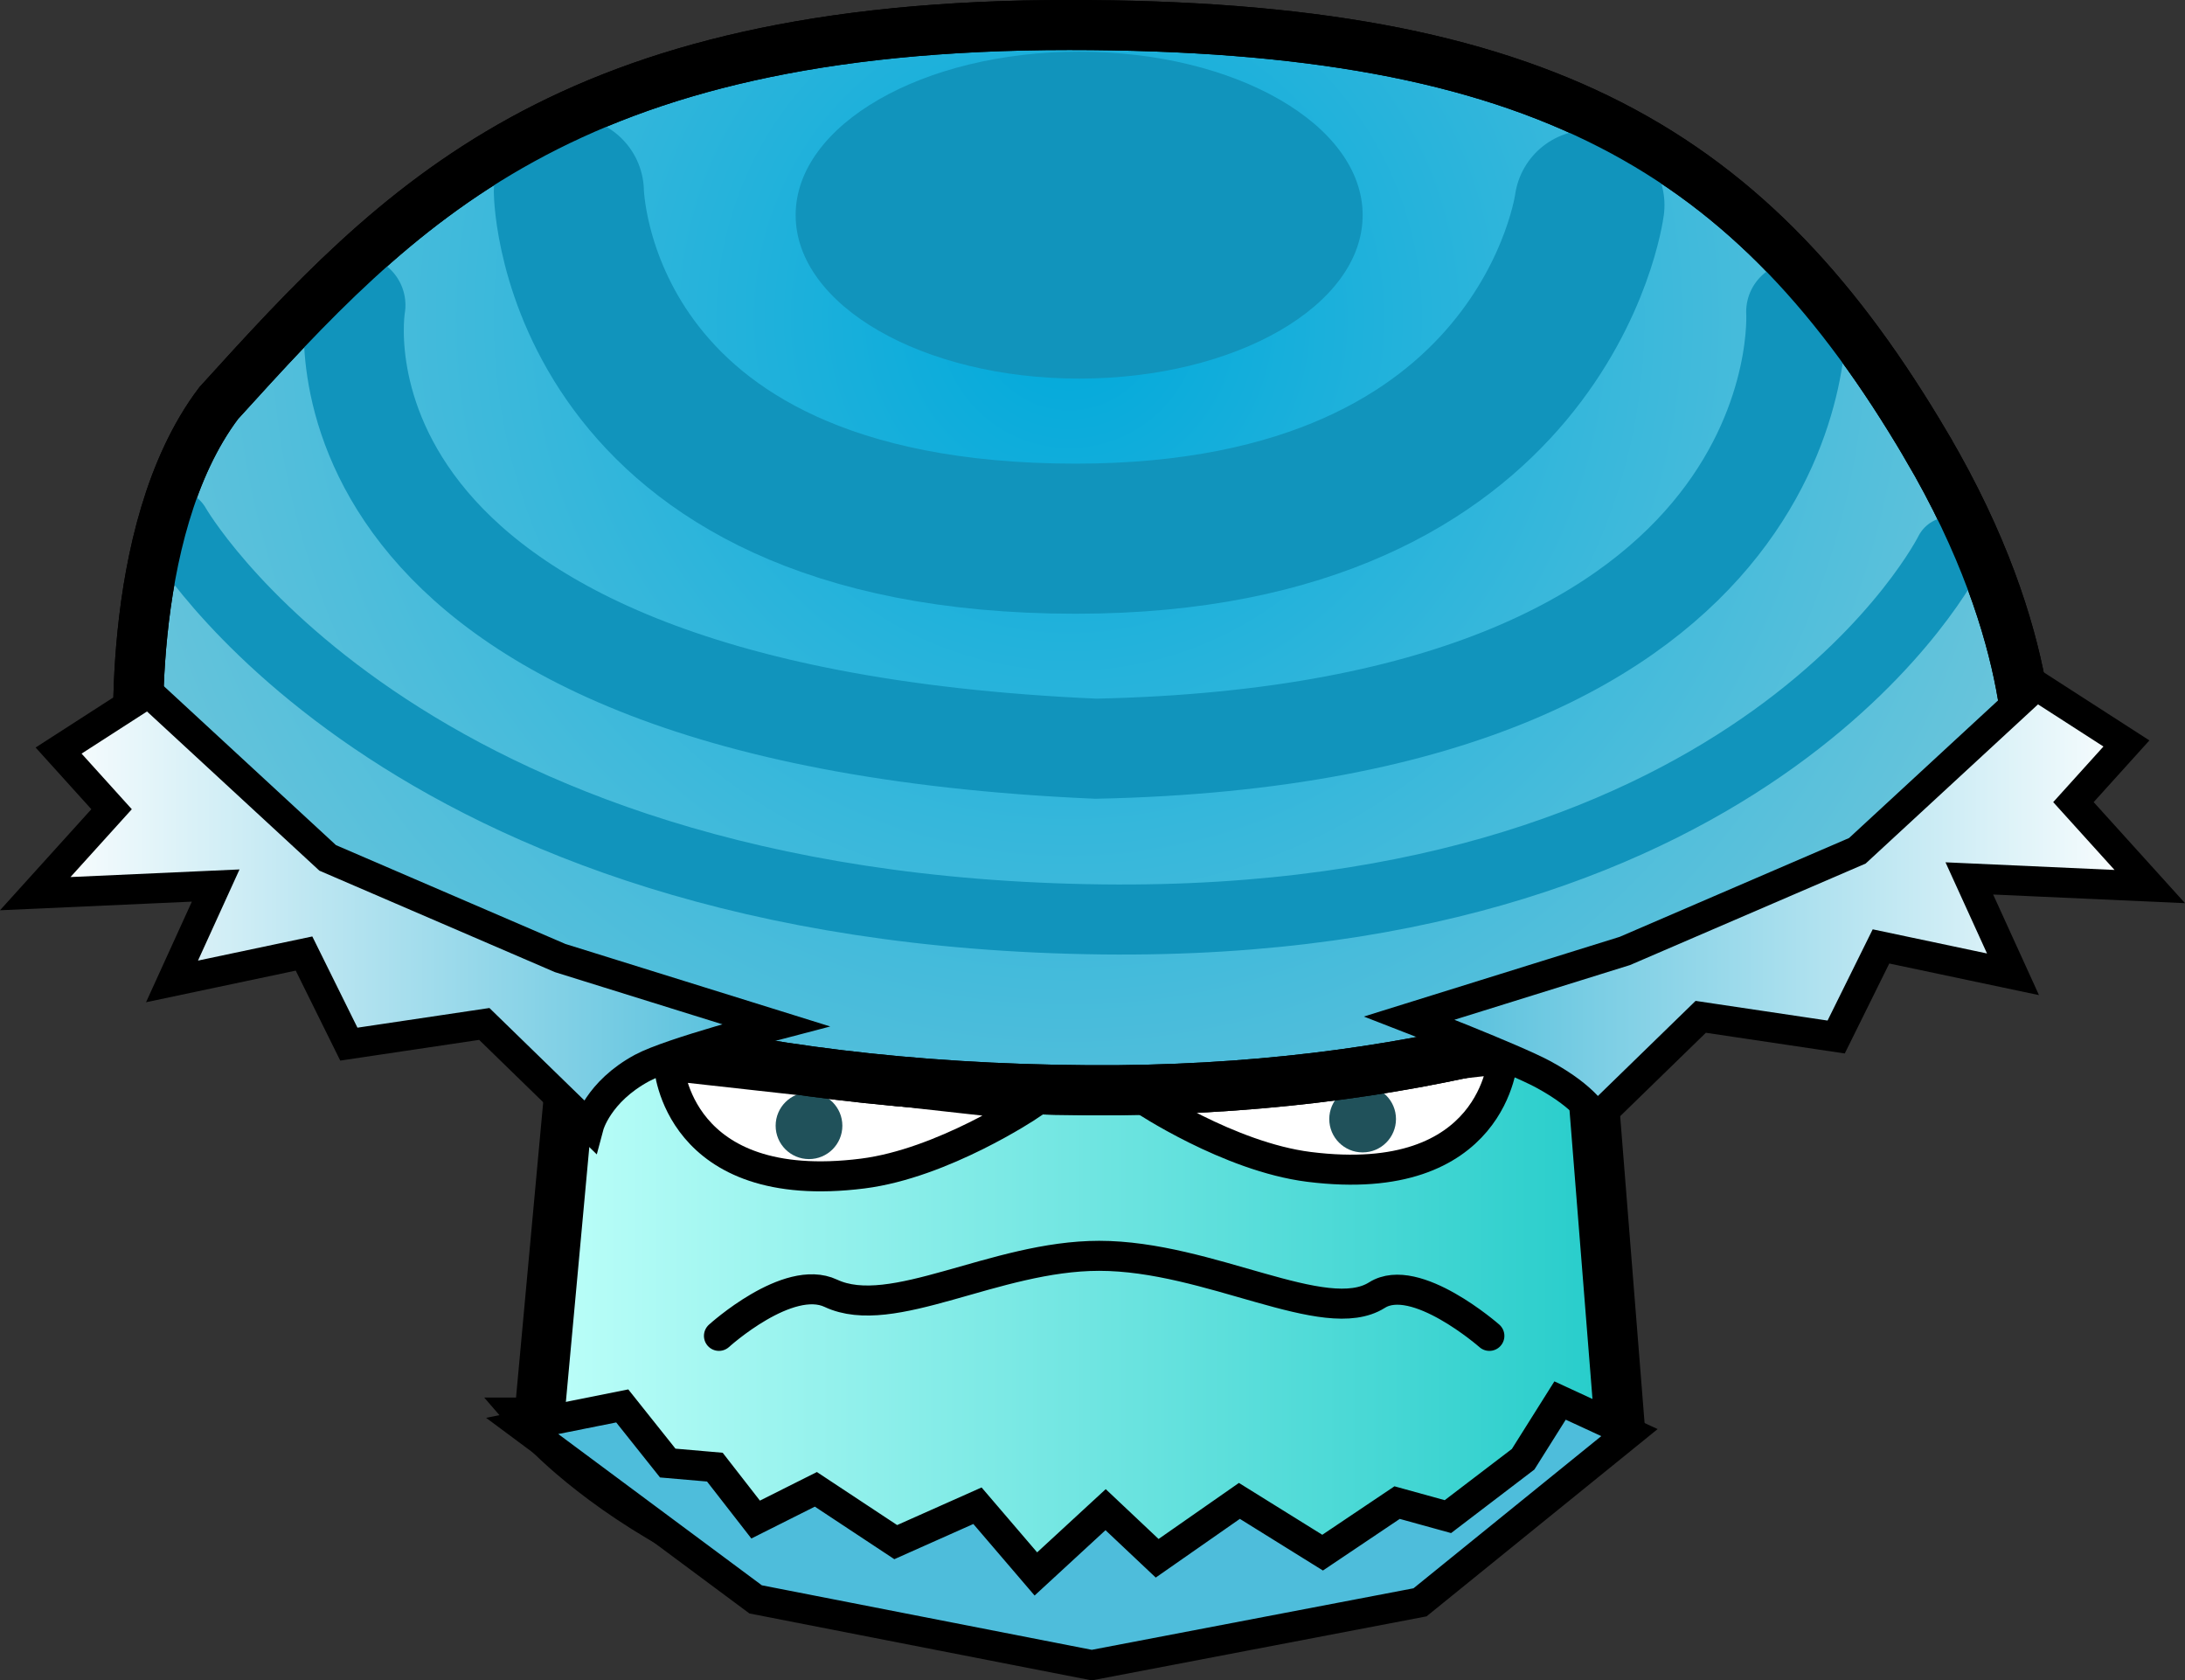 <svg version="1.1" xmlns="http://www.w3.org/2000/svg" xmlns:xlink="http://www.w3.org/1999/xlink" width="109.19" height="83.965" viewBox="0,0,109.19,83.965"><rect x="0" y="0" width="109.19" height="83.965" fill="#333333" stroke="none"/><defs><linearGradient x1="220.5" y1="216.75" x2="274.5" y2="216.75" gradientUnits="userSpaceOnUse" id="color-1"><stop offset="0" stop-color="#bdfff9"/><stop offset="1" stop-color="#25ccca"/></linearGradient><radialGradient cx="247" cy="183.304" r="57.5" gradientUnits="userSpaceOnUse" id="color-2"><stop offset="0" stop-color="#00a9db"/><stop offset="1" stop-color="#77c8db"/></radialGradient><linearGradient x1="195.333" y1="212.844" x2="232.333" y2="212.844" gradientUnits="userSpaceOnUse" id="color-3"><stop offset="0" stop-color="#ffffff"/><stop offset="1" stop-color="#4ebddb"/></linearGradient><linearGradient x1="301" y1="212.489" x2="264" y2="212.489" gradientUnits="userSpaceOnUse" id="color-4"><stop offset="0" stop-color="#ffffff"/><stop offset="1" stop-color="#4ebddb"/></linearGradient></defs><g transform="translate(-193.572,-167.417)"><g data-paper-data="{&quot;isPaintingLayer&quot;:true}" fill="none" fill-rule="nonzero" stroke="none" stroke-width="none" stroke-linecap="none" stroke-linejoin="miter" stroke-miterlimit="10" stroke-dasharray="" stroke-dashoffset="0" font-family="none" font-weight="none" font-size="none" text-anchor="none" style="mix-blend-mode: normal"><path d="M220.5,238.5l4,-43.5l46.5,-0.5l3.5,44c0,0 -8.792,9.46 -26,10c-18.863,0.592 -28,-10 -28,-10z" data-paper-data="{&quot;origPos&quot;:null}" fill="url(#color-1)" stroke="#000000" stroke-width="2.5" stroke-linecap="butt"/><path d="M229.5,234.167c0,0 3.449,-3.134 5.592,-2.128c3.061,1.438 8.18,-1.872 13.408,-1.872c5.513,0 11.29,3.6 13.881,1.964c1.922,-1.213 5.619,2.036 5.619,2.036" data-paper-data="{&quot;origPos&quot;:null}" fill="none" stroke="#000000" stroke-width="1.5" stroke-linecap="round"/><g stroke-linecap="butt"><path d="M250.667,222.333l18,-2c0,0 -0.388,6.561 -9.682,5.39c-4.007,-0.505 -8.318,-3.39 -8.318,-3.39z" data-paper-data="{&quot;origPos&quot;:null}" fill="#ffffff" stroke="#000000" stroke-width="1.5"/><path d="M263.333,223.333c0,0.92 -0.746,1.667 -1.667,1.667c-0.92,0 -1.667,-0.746 -1.667,-1.667c0,-0.92 0.746,-1.667 1.667,-1.667c0.92,0 1.667,0.746 1.667,1.667z" data-paper-data="{&quot;origPos&quot;:null}" fill="#20515a" stroke="none" stroke-width="0"/></g><g data-paper-data="{&quot;index&quot;:null,&quot;origPos&quot;:null}" stroke-linecap="butt"><path d="M236.682,226.056c-9.294,1.171 -9.682,-5.39 -9.682,-5.39l18,2c0,0 -4.311,2.885 -8.318,3.39z" data-paper-data="{&quot;origPos&quot;:null}" fill="#ffffff" stroke="#000000" stroke-width="1.5"/><path d="M234,222c0.92,0 1.667,0.746 1.667,1.667c0,0.92 -0.746,1.667 -1.667,1.667c-0.92,0 -1.667,-0.746 -1.667,-1.667c0,-0.92 0.746,-1.667 1.667,-1.667z" data-paper-data="{&quot;origPos&quot;:null}" fill="#20515a" stroke="none" stroke-width="0"/></g><path d="M289.833,189.691c5.78,9.805 5.1,16.534 5.1,16.534c0,0 -14.745,15.863 -46.933,15.667c-36.424,-0.221 -47.46,-16.222 -47.46,-16.222c0,0 -0.911,-11.655 3.96,-18.109c9,-9.912 17.244,-18.895 42.5,-18.895c23.756,0 34.167,6.322 42.833,21.024z" data-paper-data="{&quot;origPos&quot;:null}" fill="url(#color-2)" stroke="#000000" stroke-width="2.5" stroke-linecap="butt"/><path d="M219.667,238.667l5,-1l2.274,2.855l2.354,0.204l2.038,2.619l3.01,-1.51l3.991,2.638l4.084,-1.819l2.919,3.409l3.485,-3.212l2.576,2.429l4.109,-2.867l4.159,2.586l3.723,-2.501l2.538,0.701l3.76,-2.868l1.845,-2.933l3.468,1.602l-10.466,8.481l-16.403,3.137l-16.798,-3.284z" data-paper-data="{&quot;origPos&quot;:null}" fill="#4ebddb" stroke="#000000" stroke-width="1.5" stroke-linecap="butt"/><path d="M261.667,178.167c0,4.51 -6.343,8.167 -14.167,8.167c-7.824,0 -14.167,-3.656 -14.167,-8.167c0,-4.51 6.343,-8.167 14.167,-8.167c7.824,0 14.167,3.656 14.167,8.167z" data-paper-data="{&quot;origPos&quot;:null}" fill="#1194bc" stroke="none" stroke-width="NaN" stroke-linecap="butt"/><path d="M273,177.667c0,0 -2.17,16.667 -25.667,16.667c-25.09,0 -25.333,-17.333 -25.333,-17.333" data-paper-data="{&quot;origPos&quot;:null}" fill="none" stroke="#1194bc" stroke-width="7.5" stroke-linecap="round"/><path d="M283.333,183c0,0 1.356,21.068 -34.997,21.828c-40.619,-1.774 -37.003,-22.162 -37.003,-22.162" data-paper-data="{&quot;origPos&quot;:null}" fill="none" stroke="#1194bc" stroke-width="5" stroke-linecap="round"/><path d="M291,195c0,0 -9.291,18.736 -42.334,18.358c-35.364,-0.405 -46.333,-19.692 -46.333,-19.692" data-paper-data="{&quot;origPos&quot;:null}" fill="none" stroke="#1194bc" stroke-width="3.5" stroke-linecap="round"/><path d="M289.833,189.691c5.78,9.805 5.1,16.534 5.1,16.534c0,0 -14.745,15.863 -46.933,15.667c-36.424,-0.221 -47.46,-16.222 -47.46,-16.222c0,0 -0.911,-11.655 3.96,-18.109c9,-9.912 17.244,-18.895 42.5,-18.895c23.756,0 34.167,6.322 42.833,21.024z" data-paper-data="{&quot;origPos&quot;:null}" fill="none" stroke="#000000" stroke-width="2.5" stroke-linecap="butt"/><path d="M195.333,212.071l3.815,-4.219l-2.648,-2.931l4.5,-2.899l8.947,8.262l11.617,5.004l10.77,3.355c0,0 -5.239,1.365 -6.673,2.137c-2.209,1.189 -2.661,2.888 -2.661,2.888l-5.227,-5.087l-6.768,1.009l-2.24,-4.527l-6.597,1.393l2.183,-4.791z" data-paper-data="{&quot;origPos&quot;:null}" fill="url(#color-3)" stroke="#000000" stroke-width="1.5" stroke-linecap="butt"/><path d="M291.984,211.309l2.183,4.791l-6.597,-1.393l-2.24,4.527l-6.768,-1.009l-5.227,5.087c0,0 -0.452,-1.032 -2.661,-2.221c-1.433,-0.772 -6.673,-2.803 -6.673,-2.803l10.77,-3.355l11.617,-5.004l8.947,-8.262l4.5,2.899l-2.648,2.931l3.815,4.219z" data-paper-data="{&quot;origPos&quot;:null,&quot;index&quot;:null}" fill="url(#color-4)" stroke="#000000" stroke-width="1.5" stroke-linecap="butt"/></g></g></svg>